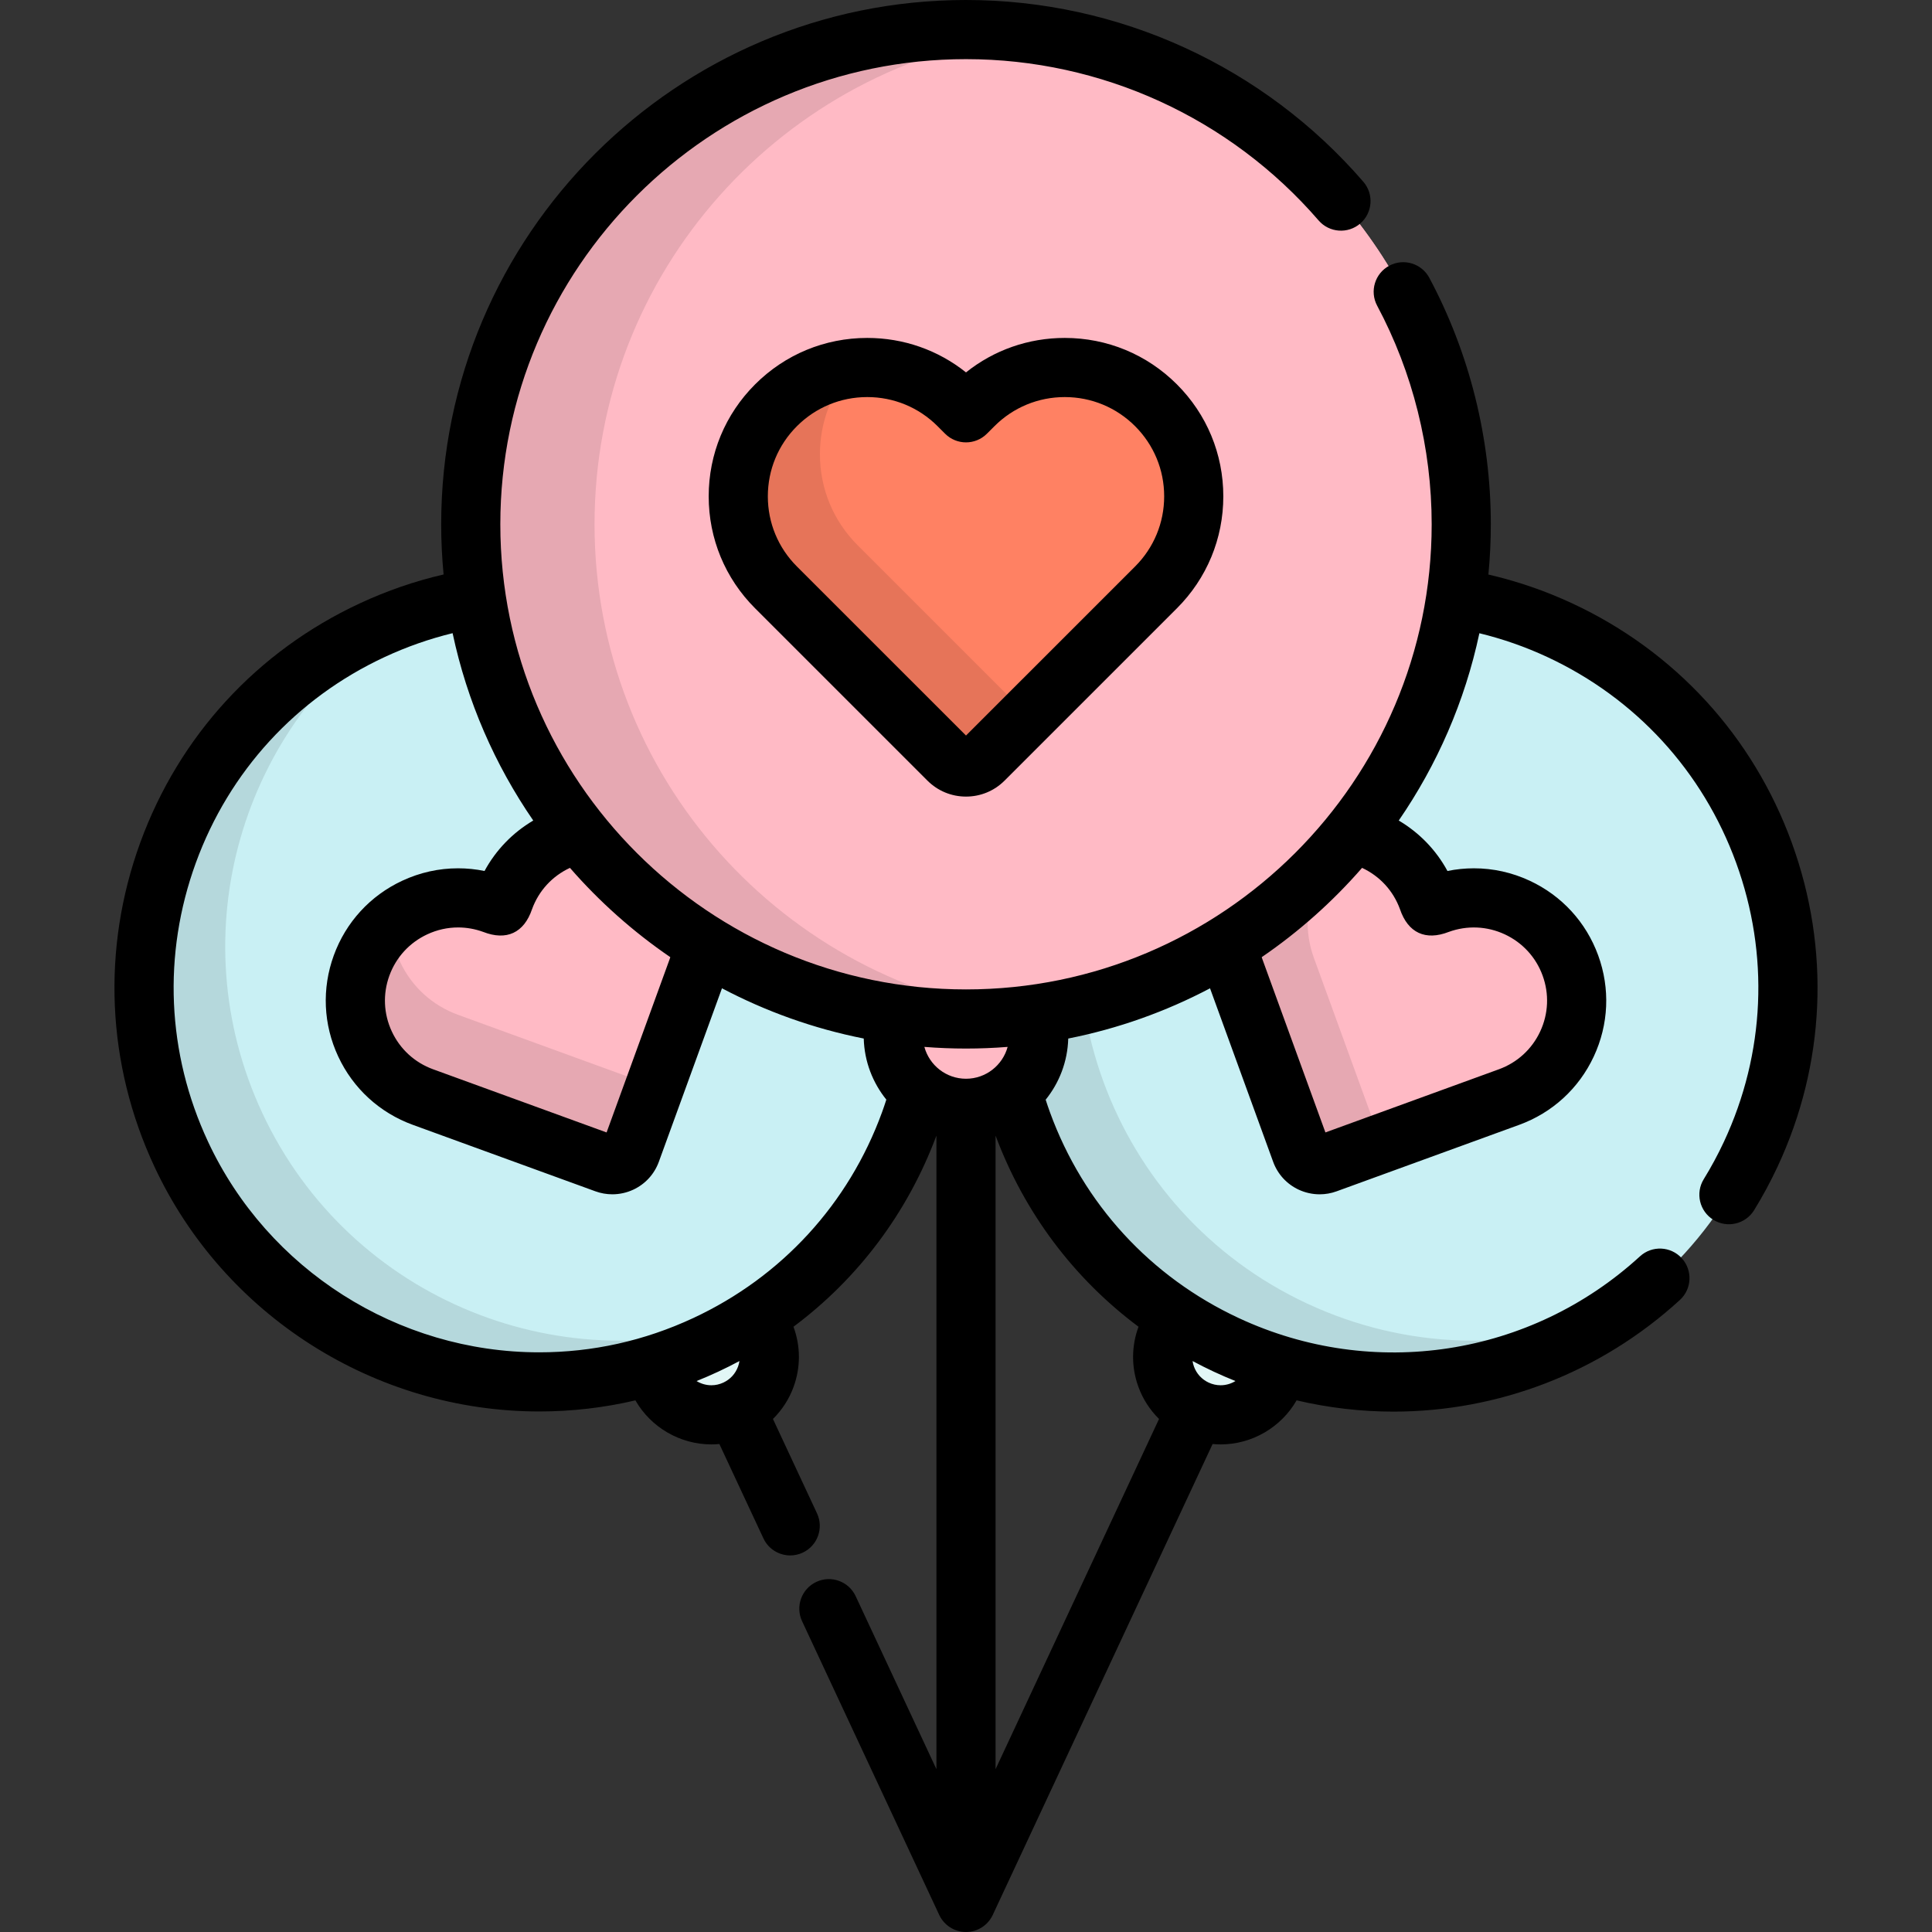 <?xml version="1.0" encoding="iso-8859-1"?>
<!-- Uploaded to: SVG Repo, www.svgrepo.com, Generator: SVG Repo Mixer Tools -->
<svg height="800px" width="800px" version="1.1" id="Layer_1" xmlns="http://www.w3.org/2000/svg" xmlns:xlink="http://www.w3.org/1999/xlink" 
	 viewBox="0 0 512.001 512.001" xml:space="preserve">
<rect x="0" y="0" width="512.001" height="512.001" fill="#333333" stroke="none"/>
<path style="fill:#E2F7F6;" d="M324.976,356.404c-4.516-2.104-8.805-4.494-12.868-7.129c-1.012,1.114-1.877,2.397-2.547,3.832
	c-3.586,7.683-0.258,16.816,7.432,20.398c7.689,3.583,16.833,0.258,20.418-7.424c0.671-1.436,1.098-2.922,1.303-4.414
	C334.083,360.253,329.491,358.508,324.976,356.404z"/>
<path style="fill:#C9F0F4;" d="M463.974,305.869c-24.412,52.296-86.644,74.921-138.998,50.535
	c-52.354-24.387-75.005-86.55-50.593-138.847c24.413-52.297,86.646-74.922,139-50.535
	C465.737,191.406,488.387,253.572,463.974,305.869z"/>
<path style="fill:#FFBAC5;" d="M347.491,308.175c-1.268-0.59-2.248-1.659-2.727-2.973l-17.588-48.338
	c-2.489-6.829-2.166-14.218,0.908-20.805c3.075-6.587,8.535-11.585,15.373-14.071c6.835-2.485,14.232-2.163,20.828,0.908
	c6.594,3.072,11.595,8.526,14.085,15.354l0.772,2.123l2.124-0.773c6.835-2.484,14.233-2.164,20.828,0.907
	c6.593,3.073,11.595,8.527,14.084,15.355c2.488,6.827,2.166,14.219-0.909,20.807c-3.074,6.586-8.535,11.582-15.369,14.067
	l-48.375,17.612C350.209,308.828,348.758,308.764,347.491,308.175z"/>
<path style="fill:#E2F7F6;" d="M202.44,353.107c-0.671-1.435-1.535-2.718-2.547-3.832c-4.063,2.635-8.352,5.026-12.868,7.129
	c-4.516,2.103-9.106,3.849-13.738,5.263c0.204,1.492,0.632,2.978,1.303,4.414c3.585,7.682,12.728,11.006,20.418,7.424
	C202.698,369.921,206.026,360.789,202.44,353.107z"/>
<path style="fill:#C9F0F4;" d="M48.027,305.869c24.412,52.296,86.644,74.921,138.998,50.535
	c52.354-24.387,75.005-86.55,50.592-138.847c-24.412-52.297-86.645-74.922-138.999-50.535
	C46.265,191.406,23.614,253.572,48.027,305.869z"/>
<path style="opacity:0.1;enable-background:new    ;" d="M346.46,345.483c-52.354-24.387-75.005-86.55-50.593-138.847
	c8.43-18.058,21.371-32.577,36.856-42.845c-24.862,9.235-46.243,27.856-58.339,53.766c-24.412,52.297-1.762,114.46,50.593,138.847
	c34.276,15.965,72.784,11.777,102.143-7.69C401.802,358.116,372.875,357.786,346.46,345.483z"/>
<path style="opacity:0.1;enable-background:new    ;" d="M69.51,294.946c-22.162-47.477-5.536-103.083,36.886-131.175
	c-2.613,0.973-5.208,2.053-7.778,3.25c-52.353,24.385-75.004,86.55-50.591,138.847c24.412,52.296,86.644,74.921,138.998,50.535
	c4.825-2.248,9.397-4.818,13.704-7.672C150.133,367.57,92.724,344.674,69.51,294.946z"/>
<g>
	<ellipse style="fill:#FFBAC5;" cx="256.001" cy="138.94" rx="131.25" ry="131.103"/>
	<path style="fill:#FFBAC5;" d="M164.51,308.175c1.269-0.59,2.248-1.659,2.727-2.973l17.588-48.338
		c2.489-6.829,2.166-14.218-0.908-20.805c-3.075-6.587-8.535-11.585-15.373-14.071c-6.835-2.485-14.232-2.163-20.828,0.908
		c-6.594,3.072-11.595,8.526-14.084,15.354l-0.772,2.123l-2.124-0.773c-6.836-2.484-14.233-2.164-20.828,0.907
		c-6.594,3.073-11.595,8.527-14.085,15.355c-2.487,6.827-2.165,14.219,0.91,20.807c3.074,6.586,8.535,11.582,15.369,14.067
		l48.375,17.612C161.793,308.828,163.244,308.764,164.51,308.175z"/>
</g>
<path style="opacity:0.1;enable-background:new    ;" d="M365.786,302.207l-17.588-48.338c-2.489-6.829-2.166-14.218,0.908-20.805
	c2.325-4.98,6.015-9.046,10.631-11.81c-5.342-1.423-10.981-1.193-16.282,0.735c-6.838,2.486-12.297,7.484-15.373,14.071
	c-3.074,6.587-3.397,13.976-0.908,20.805l17.588,48.338c0.48,1.313,1.459,2.381,2.727,2.973c1.267,0.59,2.719,0.653,4.033,0.176
	l14.652-5.334C366.027,302.757,365.889,302.491,365.786,302.207z"/>
<path style="opacity:0.1;enable-background:new    ;" d="M173.789,286.371c-1.267,0.589-2.719,0.653-4.033,0.176l-48.375-17.612
	c-6.835-2.486-12.295-7.481-15.369-14.067c-1.517-3.249-2.36-6.693-2.531-10.169c-3.42,2.983-6.06,6.787-7.658,11.166
	c-2.487,6.827-2.165,14.219,0.91,20.807c3.074,6.586,8.535,11.582,15.369,14.067l48.375,17.612c1.316,0.478,2.766,0.415,4.033-0.176
	c1.269-0.59,2.248-1.659,2.727-2.973l6.934-19.057C174.043,286.218,173.925,286.308,173.789,286.371z"/>
<g>
	<path style="fill:#FFBAC5;" d="M256.001,270.041c-6.252,0-12.399-0.447-18.417-1.29c-0.56,1.803-0.862,3.72-0.862,5.707
		c0,10.636,8.633,19.26,19.279,19.26c10.646,0,19.279-8.624,19.279-19.26c0-1.987-0.302-3.904-0.862-5.707
		C268.399,269.594,262.252,270.041,256.001,270.041z"/>
	<ellipse style="fill:#FFBAC5;" cx="256.001" cy="138.94" rx="131.25" ry="131.103"/>
</g>
<path style="fill:#FF8163;" d="M256.001,203.266c-1.756,0-3.438-0.698-4.68-1.937l-45.662-45.654
	c-6.456-6.447-10.011-15.021-10.011-24.141s3.555-17.696,10.011-24.141c6.455-6.448,15.037-10.001,24.17-10.001
	c9.128,0,17.711,3.553,24.169,10.001l2.005,2.004l2.005-2.004c16.112-13.335,32.225-13.335,48.338,0
	c6.453,6.446,10.011,15.022,10.011,24.141c0,9.12-3.558,17.694-10.011,24.141l-45.662,45.654
	C259.438,202.568,257.757,203.266,256.001,203.266z"/>
<path style="opacity:0.1;enable-background:new    ;" d="M157.558,138.94c0-66.857,50.101-122.022,114.845-130.086
	c-5.374-0.67-10.847-1.018-16.402-1.018c-72.485,0-131.245,58.697-131.245,131.103c0,72.405,58.761,131.101,131.245,131.101
	c5.555,0,11.028-0.348,16.402-1.018C207.658,260.96,157.558,205.796,157.558,138.94z"/>
<g style="opacity:0.1;">
	<path d="M227.301,144.516c-6.456-6.447-10.011-15.021-10.011-24.141c0-8.486,3.081-16.499,8.711-22.765
		c-7.684,0.85-14.799,4.244-20.343,9.782c-6.456,6.446-10.011,15.022-10.011,24.141c0,9.12,3.555,17.694,10.011,24.141
		l45.662,45.654c1.242,1.24,2.925,1.937,4.68,1.937s3.438-0.698,4.681-1.937l11.722-11.72L227.301,144.516z"/>
</g>
<path d="M256.001,98.689c-7.415-5.92-16.548-9.134-26.174-9.134c-11.221,0-21.771,4.366-29.706,12.292
	c-7.939,7.927-12.311,18.47-12.311,29.688c0,11.216,4.372,21.759,12.307,29.682l45.668,45.66c2.732,2.725,6.36,4.227,10.215,4.227
	s7.484-1.5,10.221-4.233l45.66-45.652c7.938-7.93,12.309-18.473,12.309-29.684c0-11.214-4.372-21.757-12.311-29.687
	c-7.938-7.928-18.488-12.293-29.706-12.293C272.547,89.554,263.414,92.768,256.001,98.689z M308.518,131.534
	c0,7.024-2.74,13.628-7.716,18.599l-44.802,44.794l-44.805-44.797c-4.973-4.966-7.711-11.57-7.711-18.596
	c0-7.027,2.739-13.631,7.712-18.597c4.977-4.972,11.593-7.709,18.632-7.709c7.035,0,13.652,2.738,18.628,7.707l2.005,2.004
	c3.059,3.059,8.021,3.059,11.08,0l2.003-2.002c4.977-4.972,11.593-7.709,18.631-7.709c7.036,0,13.653,2.738,18.632,7.709
	C305.779,117.904,308.518,124.509,308.518,131.534z"/>
<path d="M474.829,223.295c-10.272-28.191-30.919-50.699-58.137-63.377c-7.272-3.389-14.728-5.925-22.251-7.658
	c0.42-4.385,0.643-8.826,0.643-13.319c0-22.764-5.635-45.349-16.297-65.311c-2.04-3.818-6.789-5.26-10.605-3.22
	c-3.818,2.039-5.26,6.787-3.221,10.605c9.452,17.698,14.449,37.729,14.449,57.927c0,67.969-55.361,123.265-123.409,123.265
	S132.592,206.909,132.592,138.94c0-67.97,55.361-123.267,123.409-123.267c35.898,0,69.957,15.579,93.441,42.744
	c2.831,3.275,7.78,3.635,11.054,0.804c3.274-2.831,3.634-7.779,0.804-11.054C334.835,17.556,296.455,0,256.001,0
	c-76.69,0-139.082,62.328-139.082,138.94c0,4.487,0.22,8.922,0.638,13.302c-7.599,1.756-15.032,4.315-22.247,7.677
	c-27.219,12.677-47.866,35.185-58.138,63.376c-10.272,28.193-8.94,58.697,3.754,85.889c18.395,39.406,58.418,64.869,101.963,64.87
	c0.001,0,0.002,0,0.003,0c8.657,0,17.176-0.992,25.495-2.941c4.101,7.145,11.803,11.67,20.136,11.67l0,0
	c0.712,0,1.417-0.04,2.118-0.103l11.673,25.005c1.33,2.849,4.157,4.523,7.106,4.523c1.111,0,2.238-0.237,3.309-0.738
	c3.923-1.831,5.617-6.494,3.787-10.417l-11.675-25.011c2.399-2.374,4.284-5.252,5.473-8.517c1.896-5.204,1.864-10.785-0.034-15.923
	c17.135-12.779,30.252-30.199,37.883-50.659v167.905l-21.401-45.846c-1.831-3.922-6.495-5.617-10.416-3.786
	c-3.922,1.831-5.617,6.494-3.787,10.417c0,0,36.369,77.892,36.381,77.918c1.265,2.63,3.946,4.449,7.058,4.449
	c3.105,0,5.78-1.81,7.049-4.429c0.015-0.027,45.577-97.621,58.308-124.89c0.701,0.064,1.406,0.103,2.118,0.103
	c8.336,0,16.04-4.529,20.14-11.678c8.486,1.994,17.097,2.988,25.672,2.988c27.533,0,54.671-10.146,75.907-29.59
	c3.192-2.923,3.411-7.88,0.487-11.073c-2.924-3.192-7.882-3.412-11.072-0.487c-28.969,26.528-70.704,32.948-106.325,16.356
	c-23.423-10.91-41.191-30.278-50.03-54.535c-0.403-1.108-0.781-2.218-1.14-3.332c3.601-4.464,5.812-10.084,5.983-16.21
	c13.302-2.635,25.923-7.171,37.576-13.31l16.729,45.979c1.201,3.287,3.608,5.91,6.782,7.388c1.722,0.801,3.635,1.225,5.536,1.225
	c1.532,0,3.039-0.265,4.486-0.79l48.371-17.612c8.803-3.202,15.832-9.636,19.791-18.116c3.962-8.486,4.378-18.006,1.17-26.807
	c-3.207-8.795-9.648-15.818-18.138-19.775c-4.695-2.187-9.674-3.295-14.802-3.295c-2.356,0-4.699,0.238-7.004,0.711
	c-3.006-5.553-7.445-10.139-12.909-13.373c10.15-14.751,17.525-31.547,21.368-49.635c6.091,1.482,12.125,3.567,18.02,6.313
	c23.422,10.909,41.189,30.278,50.028,54.534c8.838,24.257,7.691,50.499-3.23,73.893c-1.596,3.418-3.398,6.763-5.356,9.938
	c-2.272,3.684-1.126,8.512,2.558,10.783c3.684,2.272,8.512,1.126,10.783-2.557c2.274-3.688,4.366-7.569,6.217-11.534
	C483.769,281.992,485.102,251.489,474.829,223.295z M151.026,230.001c0.004-0.002,0.009-0.004,0.015-0.006
	c7.809,8.969,16.75,16.929,26.596,23.662c-0.059,0.177-0.11,0.353-0.173,0.529l-16.71,45.925l-45.97-16.737
	c-4.87-1.771-8.758-5.33-10.947-10.018c-2.189-4.687-2.419-9.948-0.649-14.806c1.774-4.864,5.338-8.749,10.032-10.937
	c2.607-1.214,5.359-1.83,8.184-1.83c2.257,0,4.497,0.398,6.654,1.183c6.175,2.41,10.814,0.249,12.94-6.03
	C142.769,236.073,146.332,232.189,151.026,230.001C151.03,229.999,146.332,232.189,151.026,230.001z M195.59,362.16
	c-0.687,1.887-2.069,3.393-3.891,4.241c-1.009,0.47-2.077,0.709-3.174,0.709c-1.412,0-2.764-0.406-3.927-1.115
	c1.927-0.773,3.839-1.602,5.736-2.486c1.91-0.89,3.785-1.833,5.629-2.818C195.889,361.186,195.765,361.678,195.59,362.16z
	 M233.745,294.765c-8.839,24.257-26.606,43.626-50.029,54.535c-12.937,6.027-26.673,9.081-40.826,9.08
	c-37.483,0-71.931-21.915-87.762-55.828c-10.921-23.394-12.068-49.636-3.23-73.893c8.839-24.257,26.605-43.626,50.029-54.534
	c5.852-2.726,11.871-4.828,18.016-6.33c3.841,18.093,11.217,34.895,21.372,49.651c-5.463,3.232-9.902,7.818-12.91,13.373
	c-2.306-0.472-4.648-0.711-7.005-0.711c-5.127,0-10.106,1.109-14.803,3.296c-8.488,3.956-14.928,10.979-18.138,19.777
	c-3.205,8.8-2.789,18.318,1.172,26.804c3.959,8.48,10.988,14.915,19.789,18.116l48.381,17.614c1.44,0.522,2.947,0.788,4.479,0.788
	c1.9,0,3.814-0.423,5.538-1.226c3.171-1.478,5.579-4.101,6.782-7.397l16.728-45.973c11.652,6.139,24.272,10.68,37.572,13.314
	c0.171,6.12,2.393,11.73,5.987,16.192C234.53,292.535,234.151,293.652,233.745,294.765z M256.001,285.88
	c-5.274,0-9.713-3.586-11.033-8.439c3.64,0.286,7.32,0.437,11.033,0.437c3.714,0,7.393-0.15,11.033-0.437
	C265.714,282.294,261.274,285.88,256.001,285.88z M321.667,363.508c1.899,0.885,3.813,1.713,5.74,2.484
	c-1.164,0.712-2.517,1.117-3.93,1.117c-1.096,0-2.164-0.239-3.174-0.709c-1.822-0.848-3.204-2.354-3.891-4.241
	c-0.176-0.482-0.299-0.975-0.373-1.47C317.883,361.675,319.757,362.618,321.667,363.508z M301.72,351.6
	c-1.899,5.138-1.932,10.721-0.036,15.925c1.19,3.265,3.074,6.143,5.473,8.518l-43.321,92.804V300.94
	C271.468,321.401,284.587,338.819,301.72,351.6z M371.003,240.929c2.124,6.28,6.762,8.445,12.938,6.036
	c4.867-1.769,10.155-1.538,14.841,0.645c4.696,2.189,8.259,6.074,10.032,10.935c1.771,4.862,1.542,10.121-0.647,14.809
	s-6.076,8.247-10.949,10.018l-45.968,16.737l-16.711-45.93c-0.063-0.172-0.114-0.347-0.171-0.519
	c9.846-6.733,18.788-14.694,26.598-23.665c0.003,0.002,0.006,0.003,0.009,0.004C365.669,232.189,369.232,236.073,371.003,240.929z"
	/>
</svg>
